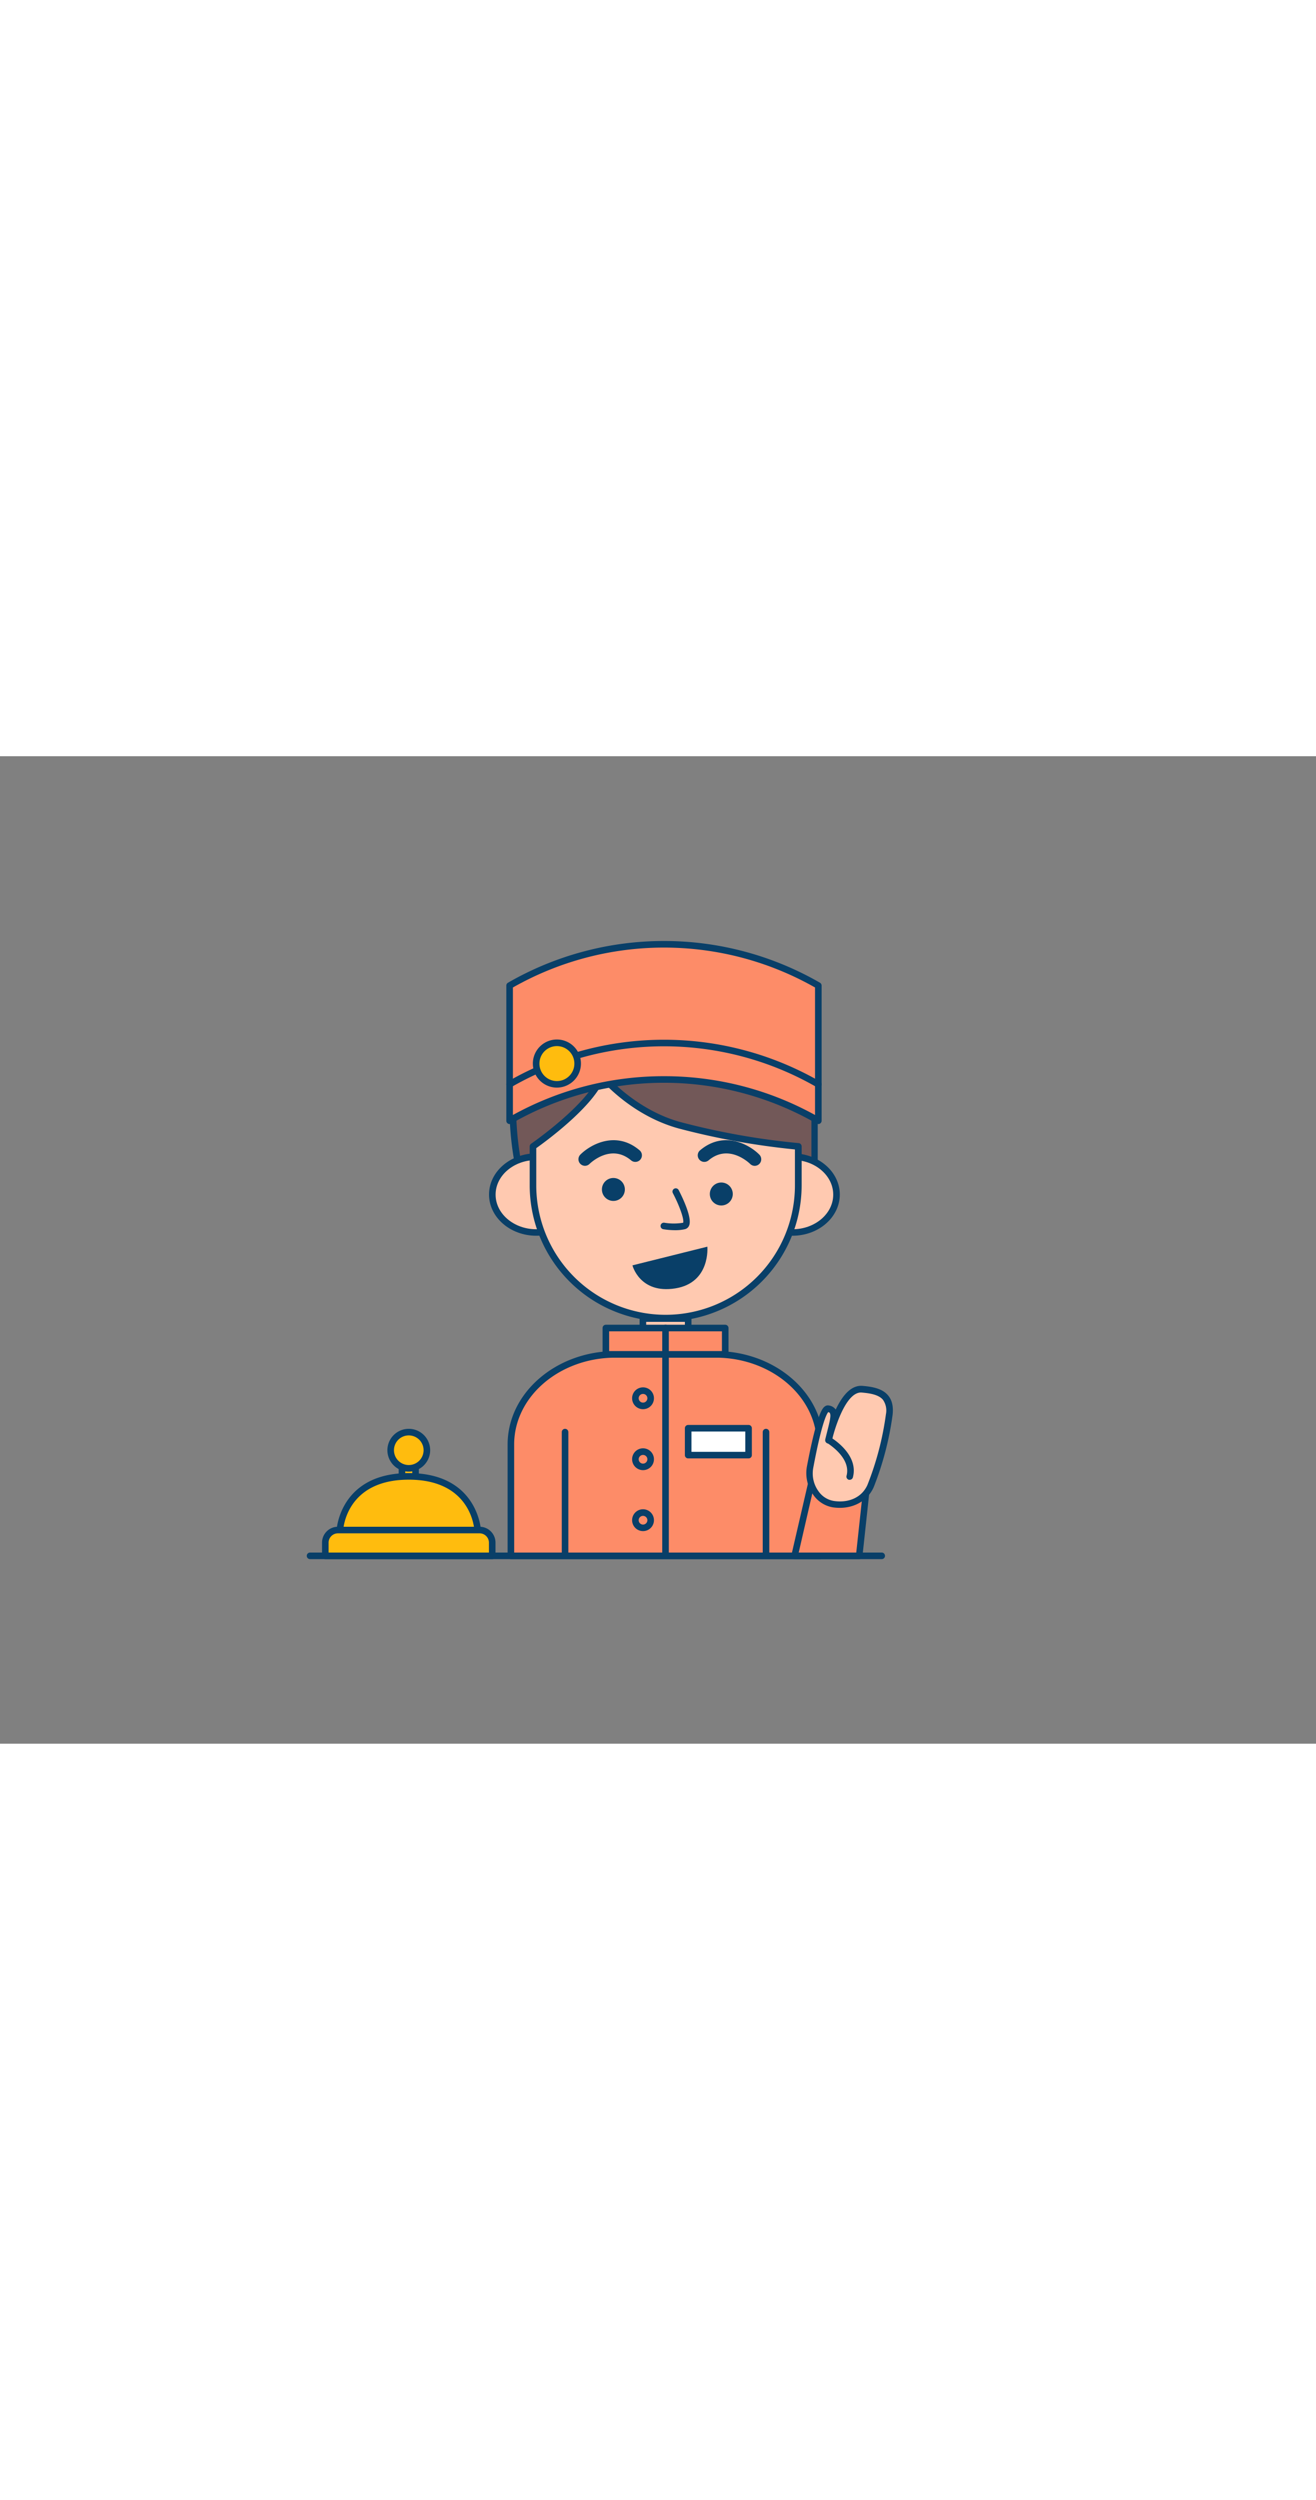 <svg xmlns="http://www.w3.org/2000/svg" viewBox="0 0 400 300" data-imageid="receptionist-outline-913f1" imageName="Receptionist" class="illustrations_image" style="width: 158px;"><rect x="0" y="0" width="400" height="300" fill="#808080" stroke="none"/><g id="_346_receptionist_outline" data-name="#346_receptionist_outline"><path d="M195.41,170.84h13.76a0,0,0,0,1,0,0v7.92a5.84,5.84,0,0,1-5.84,5.84h-2.08a5.84,5.84,0,0,1-5.84-5.84v-7.92A0,0,0,0,1,195.41,170.84Z" fill="#ffc9b0"/><path d="M203.33,185.6h-2.08a6.85,6.85,0,0,1-6.84-6.84v-7.92a1,1,0,0,1,1-1h13.76a1,1,0,0,1,1,1v7.92A6.85,6.85,0,0,1,203.33,185.6Zm-6.92-13.76v6.92a4.84,4.84,0,0,0,4.84,4.84h2.08a4.84,4.84,0,0,0,4.84-4.84v-6.92Z" fill="#093f68"/><path d="M249.29,242.93V209.09c0-15.11-14.24-27.37-31.81-27.37H187.09c-17.56,0-31.81,12.26-31.81,27.37v33.84Z" fill="#fd8c68" class="target-color"/><path d="M249.29,243.93h-94a1,1,0,0,1-1-1V209.09c0-15.64,14.72-28.37,32.81-28.37h30.39c18.09,0,32.81,12.73,32.81,28.37v33.84A1,1,0,0,1,249.29,243.93Zm-93-2h92V209.09c0-14.54-13.82-26.37-30.81-26.37H187.09c-17,0-30.81,11.83-30.81,26.37Z" fill="#093f68"/><path d="M198.73,62.68a28,28,0,0,1,4.75-.39c7.33,0,14.81-.21,21.51,3.32,13.72,7.23,22.64,22.61,22.64,39.07v32.39H158.19c-.51-1.9.28-4.15.36-6a28.27,28.27,0,0,0-.87-6.25,94.08,94.08,0,0,1-1.76-16A66.28,66.28,0,0,1,160.74,84c1.78-4.69,3.88-9.54,7.72-12.47s9.92-3,12.66,1.11A29.94,29.94,0,0,1,198.73,62.68Z" fill="#725858"/><path d="M247.63,138.07H158.19a1,1,0,0,1-1-.74,10.65,10.65,0,0,1,.09-4.39,19.31,19.31,0,0,0,.24-2,19.15,19.15,0,0,0-.58-4.64c-.09-.46-.19-.92-.28-1.39a94.37,94.37,0,0,1-1.77-16.22c-.11-8,1.49-16.15,4.88-25.06,1.84-4.83,4-9.8,8-12.9a11.27,11.27,0,0,1,8.53-2.17,8.27,8.27,0,0,1,4.79,2.51,30.72,30.72,0,0,1,17.39-9.41,31.31,31.31,0,0,1,4.92-.41h1.31c7,0,14.15,0,20.67,3.43,14.08,7.42,23.17,23.1,23.17,40v32.39A1,1,0,0,1,247.63,138.07Zm-88.59-2h87.59V104.68c0-16.12-8.67-31.11-22.11-38.19-6.08-3.2-13-3.2-19.73-3.2h-1.32a27.39,27.39,0,0,0-4.58.38h0a28.78,28.78,0,0,0-17,9.65,1,1,0,0,1-.82.35,1,1,0,0,1-.78-.45,6.2,6.2,0,0,0-4.23-2.65,9.31,9.31,0,0,0-7,1.79c-3.66,2.79-5.66,7.47-7.4,12-3.3,8.67-4.86,16.62-4.75,24.32a92.47,92.47,0,0,0,1.74,15.88c.08.46.18.91.27,1.35a21,21,0,0,1,.62,5.13,18.19,18.19,0,0,1-.27,2.19A12.6,12.6,0,0,0,159,136.07Zm39.69-73.39h0Z" fill="#093f68"/><ellipse cx="162.97" cy="133.16" rx="13.37" ry="11.52" fill="#ffc9b0"/><path d="M163,145.68c-7.92,0-14.36-5.62-14.36-12.52s6.44-12.51,14.36-12.51,14.37,5.61,14.37,12.51S170.9,145.68,163,145.68Zm0-23c-6.81,0-12.36,4.71-12.36,10.51s5.55,10.52,12.36,10.52,12.37-4.72,12.37-10.52S169.79,122.65,163,122.65Z" fill="#093f68"/><ellipse cx="240.89" cy="133.16" rx="13.37" ry="11.52" fill="#ffc9b0"/><path d="M240.89,145.68c-7.92,0-14.36-5.62-14.36-12.52s6.44-12.51,14.36-12.51,14.37,5.61,14.37,12.51S248.81,145.68,240.89,145.68Zm0-23c-6.82,0-12.36,4.71-12.36,10.51s5.54,10.52,12.36,10.52,12.37-4.72,12.37-10.52S247.71,122.65,240.89,122.65Z" fill="#093f68"/><path d="M202.29,170.7h0A40.31,40.31,0,0,1,162,130.39V118.55s18-12.38,21-21.5c0,0,9.12,11.12,23.57,15.07a221.4,221.4,0,0,0,36.08,6.43v11.84A40.31,40.31,0,0,1,202.29,170.7Z" fill="#ffc9b0"/><path d="M202.29,171.7A41.35,41.35,0,0,1,161,130.39V118.55a1,1,0,0,1,.43-.82c.18-.12,17.72-12.3,20.59-21a1,1,0,0,1,.77-.67,1,1,0,0,1,1,.34c.09.11,9.1,10.93,23.05,14.75a221.91,221.91,0,0,0,35.9,6.39,1,1,0,0,1,.92,1v11.84A41.35,41.35,0,0,1,202.29,171.7ZM163,119.07v11.32a39.31,39.31,0,0,0,78.62,0V119.46a225.29,225.29,0,0,1-35.34-6.37c-11.88-3.26-20.13-11.12-23-14.18C179.29,107.28,165.65,117.18,163,119.07Z" fill="#093f68"/><path d="M205.21,144a22.66,22.66,0,0,1-3.61-.3,1,1,0,0,1-.81-1.15,1,1,0,0,1,1.16-.82,17.18,17.18,0,0,0,5.69,0c.37-.92-1.06-5.07-3.13-9a1,1,0,0,1,.43-1.35,1,1,0,0,1,1.34.42c1,1.94,4.23,8.45,3.16,10.83a1.83,1.83,0,0,1-1.24,1.06A12.92,12.92,0,0,1,205.21,144Z" fill="#093f68"/><path d="M215,149l-22.77,5.68s2.2,8.71,13,7S215,149,215,149Z" fill="#093f68"/><path d="M171.75,243a1,1,0,0,1-1-1V205.34a1,1,0,0,1,2,0V242A1,1,0,0,1,171.75,243Z" fill="#093f68"/><path d="M232.83,243a1,1,0,0,1-1-1V205.34a1,1,0,0,1,2,0V242A1,1,0,0,1,232.83,243Z" fill="#093f68"/><circle cx="219.24" cy="133" r="3.49" fill="#093f68"/><circle cx="186.44" cy="131.62" r="3.49" fill="#093f68"/><path d="M177.82,124.44a2,2,0,0,1-1.42-.59,2,2,0,0,1,0-2.82c3.1-3.1,10.86-7.37,18-1.31a2,2,0,0,1-2.58,3.06c-6.15-5.19-12.37.83-12.63,1.08A2,2,0,0,1,177.82,124.44Z" fill="#093f68"/><path d="M229.41,124.45a2,2,0,0,1-1.41-.59h0c-.26-.26-6.49-6.27-12.63-1.08a2,2,0,0,1-2.58-3.06c7.18-6.06,14.93-1.79,18,1.31a2,2,0,0,1-1.42,3.42Z" fill="#093f68"/><path d="M154.9,69.68a93.59,93.59,0,0,1,93.83,0v41.07a93.59,93.59,0,0,0-93.83,0Z" fill="#fd8c68" class="target-color"/><path d="M248.73,111.75a1,1,0,0,1-.5-.13,93,93,0,0,0-92.83,0,1,1,0,0,1-1,0,1,1,0,0,1-.5-.87V69.68a1,1,0,0,1,.5-.87,95,95,0,0,1,94.83,0,1,1,0,0,1,.5.87v41.07a1,1,0,0,1-1,1ZM201.81,97.21A94.73,94.73,0,0,1,247.73,109V70.26a93,93,0,0,0-91.83,0V109A94.72,94.72,0,0,1,201.81,97.21Z" fill="#093f68"/><path d="M248.73,100.68a.93.93,0,0,1-.5-.14,93,93,0,0,0-92.83,0,1,1,0,0,1-1.37-.36,1,1,0,0,1,.37-1.37,95,95,0,0,1,94.83,0,1,1,0,0,1-.5,1.87Z" fill="#093f68"/><circle cx="169.28" cy="93.37" r="6.3" fill="#ffbc0e"/><path d="M169.28,100.68a7.31,7.31,0,1,1,7.3-7.31A7.32,7.32,0,0,1,169.28,100.68Zm0-12.61a5.31,5.31,0,1,0,5.3,5.3A5.31,5.31,0,0,0,169.28,88.07Z" fill="#093f68"/><rect x="184.15" y="173.72" width="36.29" height="8.01" fill="#fd8c68" class="target-color"/><path d="M220.43,182.72H184.15a1,1,0,0,1-1-1v-8a1,1,0,0,1,1-1h36.28a1,1,0,0,1,1,1v8A1,1,0,0,1,220.43,182.72Zm-35.28-2h34.28v-6H185.15Z" fill="#093f68"/><path d="M202.29,243a1,1,0,0,1-1-1V173.72a1,1,0,0,1,2,0V242A1,1,0,0,1,202.29,243Z" fill="#093f68"/><path d="M195.46,198.38a3.32,3.32,0,1,1,3.31-3.32A3.32,3.32,0,0,1,195.46,198.38Zm0-4.64a1.32,1.32,0,1,0,1.31,1.32A1.32,1.32,0,0,0,195.46,193.74Z" fill="#093f68"/><path d="M195.46,216.9a3.32,3.32,0,1,1,3.31-3.32A3.32,3.32,0,0,1,195.46,216.9Zm0-4.63a1.32,1.32,0,1,0,1.31,1.31A1.32,1.32,0,0,0,195.46,212.27Z" fill="#093f68"/><path d="M195.46,235.42a3.32,3.32,0,1,1,3.31-3.31A3.32,3.32,0,0,1,195.46,235.42Zm0-4.63a1.32,1.32,0,1,0,1.31,1.32A1.32,1.32,0,0,0,195.46,230.79Z" fill="#093f68"/><rect x="209.17" y="204.16" width="18.36" height="8.17" fill="#fff"/><path d="M227.53,213.33H209.17a1,1,0,0,1-1-1v-8.17a1,1,0,0,1,1-1h18.36a1,1,0,0,1,1,1v8.17A1,1,0,0,1,227.53,213.33Zm-17.36-2h16.36v-6.17H210.17Z" fill="#093f68"/><rect x="122.18" y="214.36" width="4.13" height="7.95" fill="#ffbc0e"/><path d="M126.31,223.3h-4.13a1,1,0,0,1-1-1v-7.94a1,1,0,0,1,1-1h4.13a1,1,0,0,1,1,1v7.94A1,1,0,0,1,126.31,223.3Zm-3.13-2h2.13v-5.94h-2.13Z" fill="#093f68"/><path d="M103.31,235.14s.77-16.35,20.94-16.35,20.93,16.35,20.93,16.35Z" fill="#ffbc0e"/><path d="M145.18,236.14H103.31a1,1,0,0,1-.72-.31,1,1,0,0,1-.28-.74c0-.17,1-17.3,21.94-17.3s21.92,17.13,21.93,17.3a1,1,0,0,1-.28.74A1,1,0,0,1,145.18,236.14Zm-40.75-2h39.63c-.55-3.5-3.58-14.35-19.81-14.35S105,230.64,104.43,234.14Z" fill="#093f68"/><path d="M102.72,235.14h43a3.84,3.84,0,0,1,3.84,3.84v4a0,0,0,0,1,0,0H98.88a0,0,0,0,1,0,0v-4A3.84,3.84,0,0,1,102.72,235.14Z" fill="#ffbc0e"/><path d="M149.61,243.93H98.88a1,1,0,0,1-1-1v-4a4.84,4.84,0,0,1,4.84-4.84h43.05a4.84,4.84,0,0,1,4.84,4.84v4A1,1,0,0,1,149.61,243.93Zm-49.73-2h48.73v-3a2.84,2.84,0,0,0-2.84-2.84H102.72A2.84,2.84,0,0,0,99.88,239Z" fill="#093f68"/><circle cx="124.25" cy="210.84" r="5.5" fill="#ffbc0e"/><path d="M124.25,217.34a6.5,6.5,0,1,1,6.5-6.5A6.51,6.51,0,0,1,124.25,217.34Zm0-11a4.5,4.5,0,1,0,4.5,4.5A4.51,4.51,0,0,0,124.25,206.34Z" fill="#093f68"/><path d="M268,243.93H94.24a1,1,0,0,1,0-2H268a1,1,0,0,1,0,2Z" fill="#093f68"/><polygon points="246.57 221.07 241.52 242.93 261.16 242.93 263.44 221.81 246.57 221.07" fill="#fd8c68" class="target-color"/><path d="M261.16,243.93H241.52a1,1,0,0,1-.79-.38,1,1,0,0,1-.19-.84l5.06-21.86a1,1,0,0,1,1-.78l16.87.74a1,1,0,0,1,.95,1.11L262.15,243A1,1,0,0,1,261.16,243.93Zm-18.39-2h17.49l2.07-19.17-15-.65Z" fill="#093f68"/><path d="M246.2,216c1.5-7.92,3.78-18.18,5.5-17.82,2.78.59,1.78,2.81.16,9.52,0,0,3.6-16,10.16-15.45,4.7.41,8.93,1.45,8.25,7.68a92.59,92.59,0,0,1-5.67,21.72c-1.9,4.37-6.5,6.22-11.3,5.52S245.25,221.05,246.2,216Z" fill="#ffc9b0"/><path d="M255.25,228.35a15,15,0,0,1-2.09-.15,9.07,9.07,0,0,1-6-3.86,11.31,11.31,0,0,1-1.91-8.49h0c3.19-16.8,4.89-17.93,5.53-18.36a1.47,1.47,0,0,1,1.16-.24,3.08,3.08,0,0,1,2.08,1.24c2.37-5,5.1-7.45,8.13-7.2s6.08.81,7.82,2.94c1.18,1.42,1.61,3.34,1.34,5.85a93.76,93.76,0,0,1-5.75,22C263.81,226,259.9,228.35,255.25,228.35Zm-3.51-29.09c-.47.55-2,3.29-4.56,17h0a9.21,9.21,0,0,0,1.57,7,7.06,7.06,0,0,0,4.7,3c4.7.69,8.62-1.21,10.23-4.93a91,91,0,0,0,5.6-21.43,5.68,5.68,0,0,0-.89-4.36c-1.28-1.56-3.86-2-6.46-2.22-4.28-.37-7.55,8.71-8.8,13.48-.09.39-.19.79-.29,1.22a1,1,0,0,1-2-.46s.07-.31.18-.76l.42-1.68c.68-2.71,1.22-4.85.82-5.48C252.28,199.54,252.18,199.39,251.74,199.26ZM246.2,216h0Z" fill="#093f68"/><path d="M258.28,219.83a1.15,1.15,0,0,1-.26,0,1,1,0,0,1-.71-1.23c1.48-5.57-5.87-9.92-5.95-10a1,1,0,0,1,1-1.73c.36.2,8.75,5.15,6.88,12.21A1,1,0,0,1,258.28,219.83Z" fill="#093f68"/></g></svg>